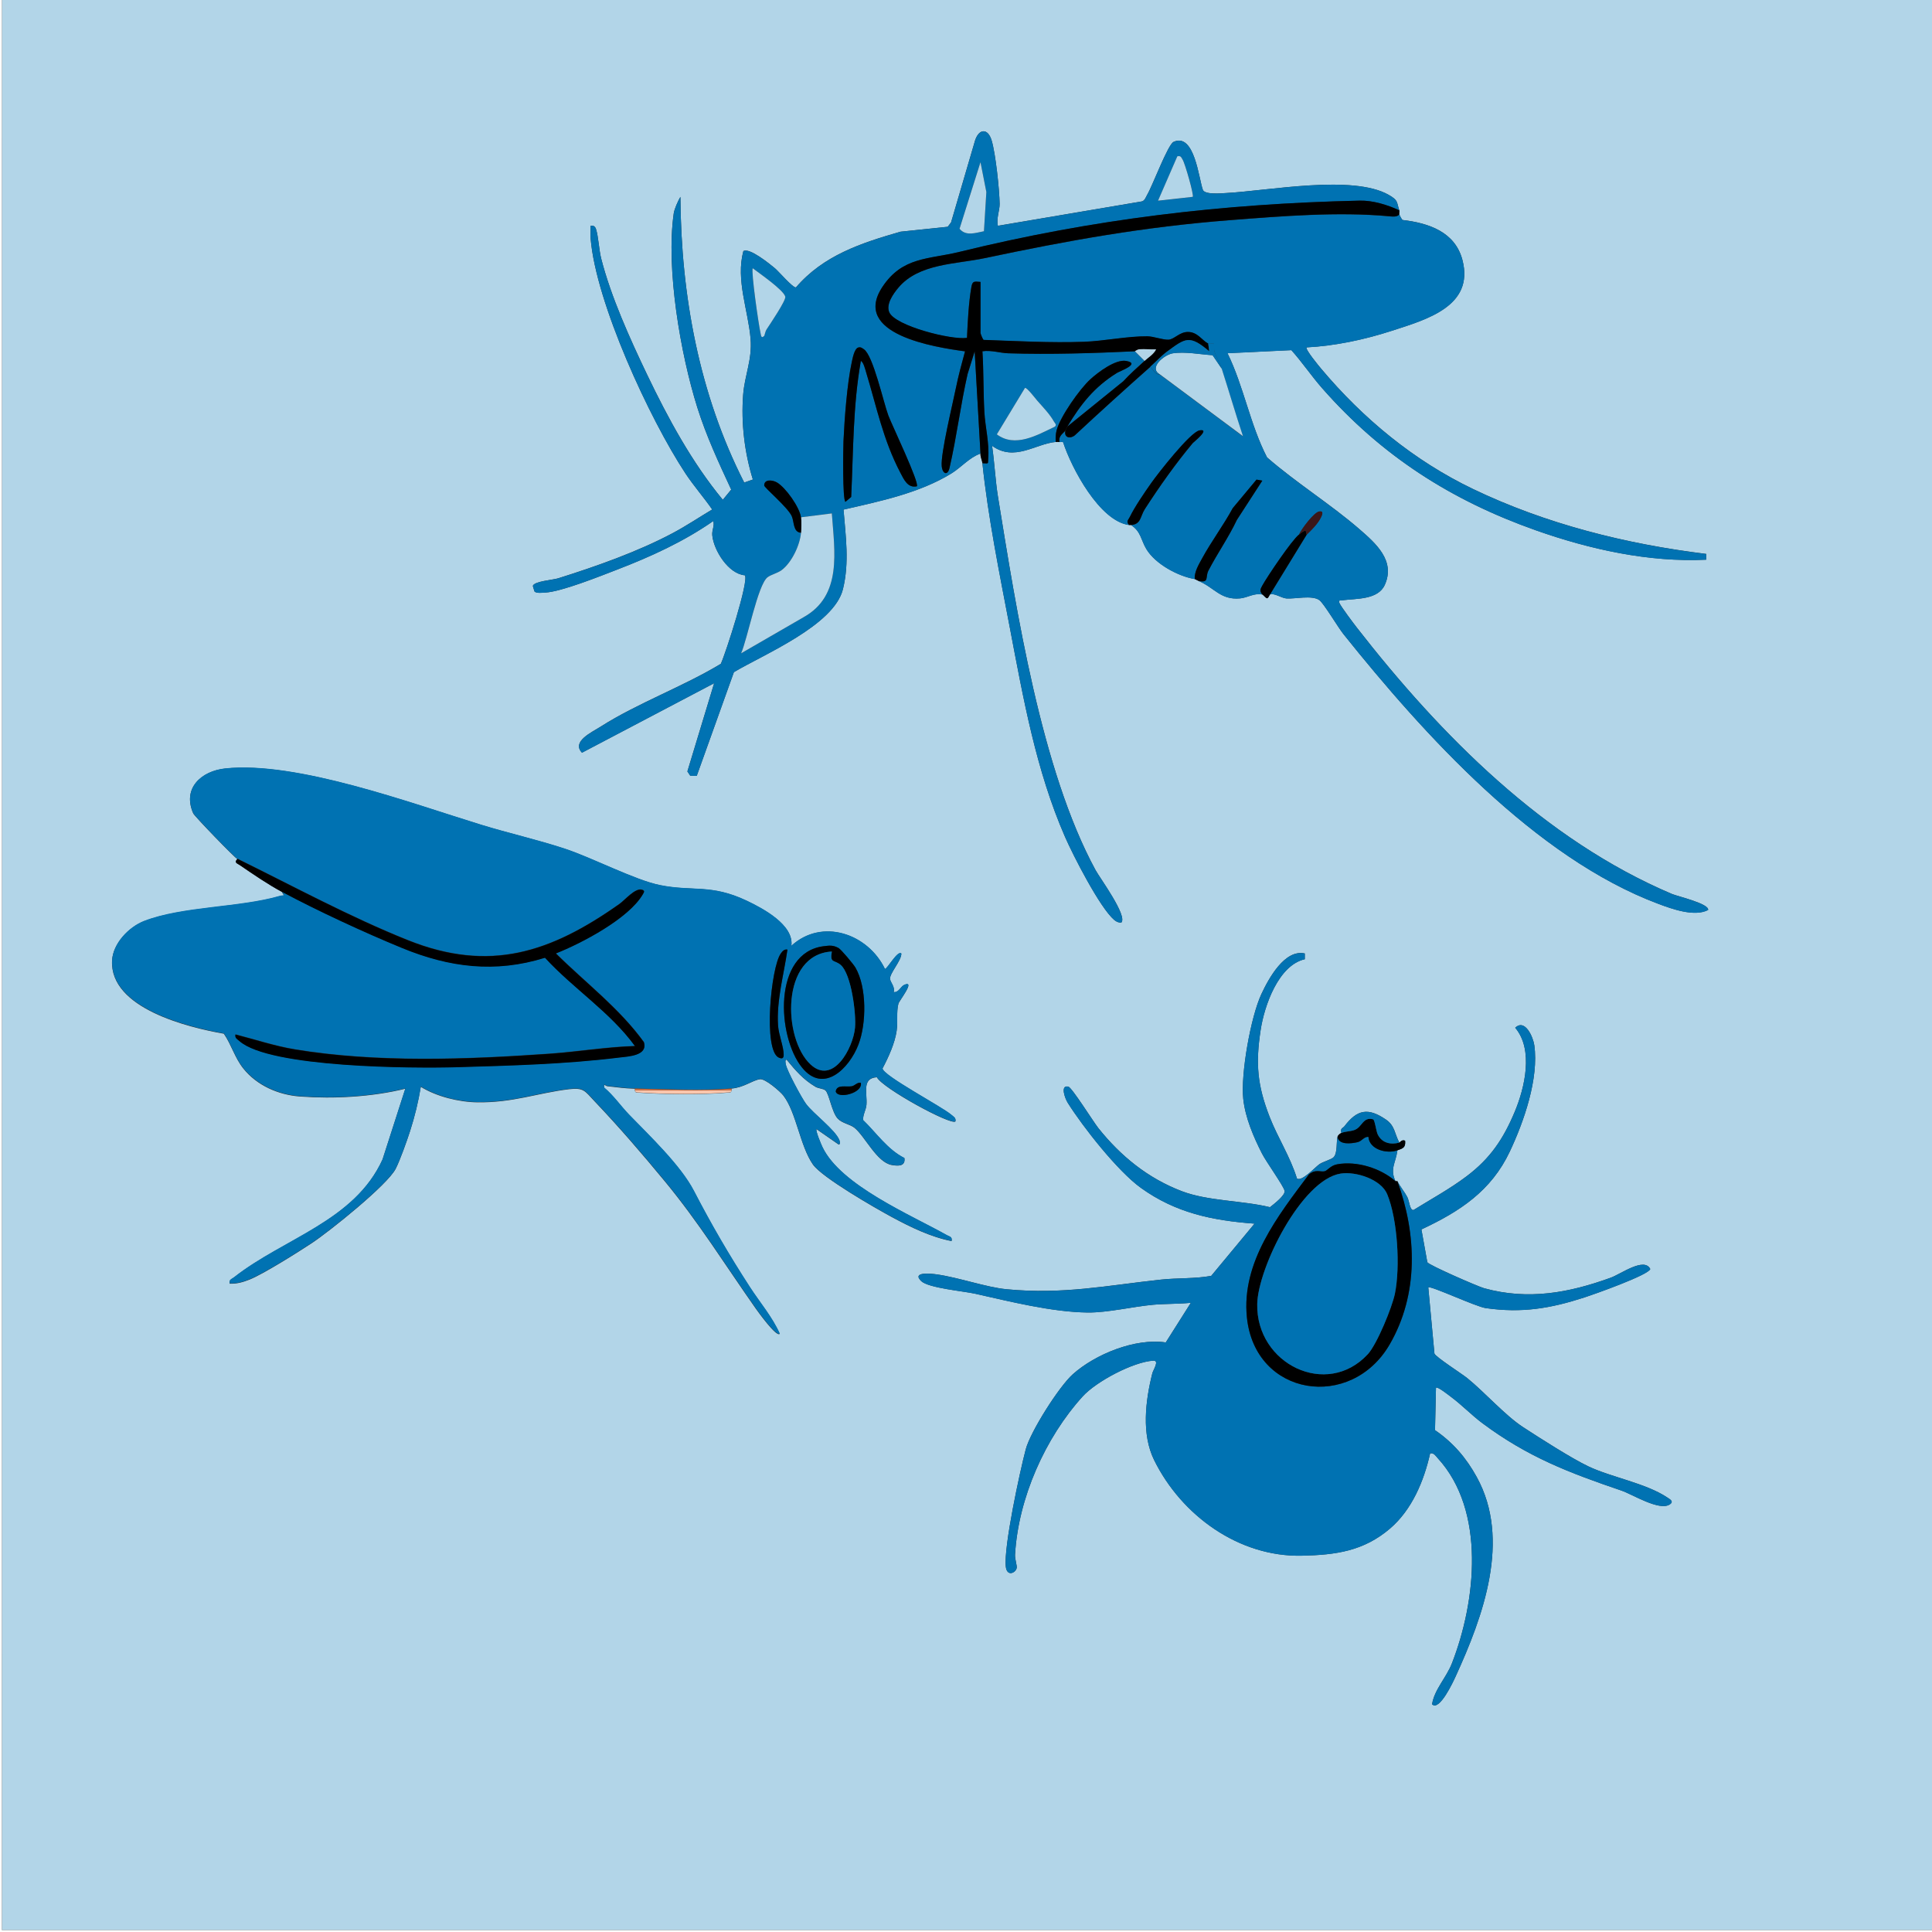 <?xml version="1.0" encoding="UTF-8"?>
<svg id="Layer_1" data-name="Layer 1" xmlns="http://www.w3.org/2000/svg" viewBox="0 0 46.739 46.739">
  <rect x="0" y="0" width="46.739" height="46.739" fill="#333333" stroke="none"/>
  <defs>
    <style>
      .cls-1 {
        fill: #c76f45;
      }

      .cls-2 {
        fill: #fefefe;
      }

      .cls-3 {
        fill: #b2d5e8;
      }

      .cls-4 {
        fill: #0072b2;
      }

      .cls-5 {
        fill: #fcc7ad;
      }

      .cls-6 {
        fill: #3b1719;
      }
    </style>
  </defs>
  <path class="cls-3" d="M.047,0h46.693v46.693H.046s0-46.693,0-46.693ZM33.852,5.09c-.069-.21-.023-.242-.255-.375-.87-.498-2.908-.101-3.924-.046-.132.007-.529.046-.574-.078-.098-.266-.201-1.388-.708-1.159-.137.062-.508,1.059-.638,1.279-.033.057-.054.133-.121.16l-3.491.591c-.042-.177.045-.376.042-.532-.006-.349-.096-1.211-.194-1.534-.089-.296-.302-.291-.399-.002l-.582,1.986-.081.106-1.142.119c-.955.274-1.865.573-2.53,1.348-.075.013-.416-.386-.508-.463-.126-.105-.618-.507-.764-.415-.188.695.119,1.437.175,2.125.041.502-.143.874-.18,1.349-.053.682.033,1.402.235,2.051l-.209.074c-1.089-2.136-1.528-4.521-1.544-6.912-.058.097-.146.295-.161.399-.192,1.341.163,3.402.571,4.699.215.684.518,1.335.819,1.984l-.203.247c-.747-.904-1.323-1.969-1.83-3.025-.413-.863-.877-1.887-1.112-2.81-.055-.216-.066-.53-.126-.715-.021-.064-.063-.092-.13-.079.002.1-.008.202,0,.303.124,1.549,1.424,4.369,2.295,5.689.198.299.442.577.646.871-.316.189-.623.395-.949.569-.848.452-1.859.808-2.779,1.097-.125.039-.583.071-.611.184l.039.131c.041.053.193.033.262.029.387-.019,1.329-.397,1.735-.554.816-.314,1.61-.676,2.327-1.175.04.111-.034.211-.022.344.034.361.389.935.788.967.107.123-.462,1.884-.581,2.142-.922.557-2.011.948-2.913,1.523-.207.132-.705.357-.446.627l3.197-1.681-.647,2.134.068.103.158.005.899-2.51c.723-.43,2.423-1.132,2.638-2.008.159-.648.066-1.274.014-1.924.88-.202,1.827-.396,2.606-.872.238-.145.437-.389.707-.484-.005.08.039.16.047.233.137,1.31.418,2.688.664,3.982.326,1.709.631,3.446,1.336,5.061.198.452.843,1.714,1.19,2.008.048.04.106.07.172.062.151-.165-.52-1.077-.624-1.267-1.316-2.419-1.915-6.29-2.361-9.032-.064-.396-.084-.833-.143-1.234.544.391,1.045-.048,1.54-.093.028-.003.066-.004.093,0,.026.004.066-.015.086.006.203.625.88,1.905,1.595,2.002.014.002.032.001.047,0,.242.155.238.361.373.584.217.36.762.654,1.168.723l.093.047c.384.158.528.464,1.004.421.179-.016.341-.136.537-.094.021.004.087.094.117.092.031-.002.061-.089.07-.092.104-.041.275.086.397.096.195.017.62-.087.797.04.107.077.452.658.581.82,1.946,2.431,4.643,5.413,7.62,6.528.335.126.874.32,1.204.149.032-.153-.737-.33-.873-.387-3.087-1.308-5.597-3.84-7.623-6.442-.075-.096-.387-.511-.422-.595-.033-.08.022-.063.069-.069.337-.044.864-.007,1.028-.374.262-.586-.222-1.006-.621-1.352-.693-.6-1.53-1.121-2.228-1.73-.41-.791-.563-1.716-.957-2.521l1.545-.074c.256.284.484.624.747.923,1.436,1.633,3.116,2.71,5.167,3.435,1.304.461,2.732.778,4.122.711v-.139c-1.946-.24-3.875-.723-5.644-1.572-1.425-.684-2.659-1.703-3.673-2.911-.046-.055-.395-.475-.349-.514.685-.036,1.398-.187,2.052-.399.841-.273,2.007-.594,1.717-1.713-.177-.682-.815-.895-1.448-.97-.021-.012-.074-.115-.08-.14-.007-.027.008-.069,0-.093ZM17.697,26.335c.303-.026.497-.196.688-.226.124-.019.489.296.566.396.313.405.402,1.218.715,1.667.221.316,1.503,1.052,1.906,1.27.453.244.942.484,1.448.583.022-.105-.05-.106-.114-.142-.868-.489-2.566-1.204-3.008-2.128-.031-.065-.175-.4-.145-.438l.537.373c.044-.003.027-.078.015-.108-.105-.255-.624-.63-.806-.875-.105-.141-.463-.804-.49-.958-.006-.035-.024-.11.02-.113.217.263.4.479.698.656.074.044.185.042.24.087.09.074.155.528.298.682.109.117.299.137.407.224.255.206.539.835.899.899.143.025.339.043.308-.167-.408-.204-.673-.601-.999-.919-.008-.129.07-.244.081-.369.023-.277-.12-.646.252-.667.135.264,1.792,1.168,1.9,1.069.018-.088-.044-.113-.097-.159-.227-.199-1.661-.951-1.666-1.123.142-.267.298-.609.341-.909.032-.221-.01-.459.043-.658.02-.074.416-.566.149-.458-.099.04-.136.193-.264.179.039-.122-.075-.232-.087-.315-.02-.132.278-.449.273-.618-.087-.089-.339.374-.397.372-.414-.856-1.523-1.237-2.264-.559.066-.504-.686-.904-1.08-1.091-.863-.409-1.302-.217-2.098-.377-.601-.121-1.64-.663-2.296-.879-.668-.221-1.36-.375-2.033-.582-1.688-.519-4.463-1.546-6.192-1.361-.576.062-1.039.478-.77,1.085.031.07.998,1.07,1.067,1.104-.087.091-.002.106.061.149.319.218.673.462,1.013.644.082.127.047.077-.056.107-.967.28-2.349.247-3.273.603-.373.144-.756.544-.776.955-.057,1.153,1.835,1.616,2.704,1.768.183.266.264.582.469.839.329.414.852.642,1.374.68.827.061,1.745.01,2.547-.188l-.551,1.713c-.679,1.495-2.389,1.905-3.592,2.852-.056.044-.127.054-.106.15.17.01.329-.037.484-.099.336-.135,1.17-.661,1.502-.88.424-.28,1.831-1.407,2.03-1.798.107-.21.272-.676.348-.912.113-.351.2-.708.259-1.073.383.238.924.371,1.375.376.863.01,1.445-.224,2.208-.317.365-.044.388.046.62.29.595.625,1.152,1.272,1.703,1.94.825.999,1.455,2.019,2.199,3.077.044.062.498.698.579.611-.178-.403-.479-.753-.72-1.124-.509-.785-.928-1.505-1.357-2.332-.322-.62-1.079-1.337-1.567-1.842-.205-.212-.375-.465-.605-.656-.011-.125.024-.042.082-.036.237.026.419.053.665.06v.047c.005.058.07.046.114.049.544.042,1.571.051,2.107,0,.044-.004.109.009.114-.049v-.047ZM32.358,27.502c-.034.12.002.385-.093.491-.05.056-.26.111-.345.17-.106.074-.433.434-.545.346-.159-.52-.464-.986-.66-1.488-.299-.766-.343-1.288-.218-2.105.09-.59.432-1.566,1.068-1.711v-.139c-.485-.108-.874.606-1.049.981-.26.558-.503,1.935-.439,2.538.048.452.249.921.453,1.321.102.2.512.769.546.898.029.108-.261.327-.353.4-.671-.164-1.496-.145-2.132-.387-.819-.312-1.48-.849-2.021-1.528-.118-.148-.64-.984-.726-1.002-.202-.043-.078.287-.015.389.369.588,1.212,1.657,1.769,2.059.843.607,1.728.791,2.752.867l-1.048,1.263c-.39.072-.812.048-1.216.091-1.314.141-2.367.365-3.735.233-.498-.048-1.153-.284-1.694-.36-.112-.016-.611-.073-.372.162.173.169,1.028.244,1.304.306.837.187,1.859.445,2.724.455.484.005,1.094-.143,1.586-.188.29-.026.615-.017.91-.047l-.607.959c-.736-.11-1.705.283-2.25.771-.335.301-1.024,1.388-1.137,1.815-.144.542-.534,2.357-.483,2.834.027.258.242.154.264.035.011-.06-.046-.212-.04-.322.078-1.366.73-2.829,1.637-3.828.328-.361,1.219-.834,1.705-.864.16-.01,0,.222-.021.306-.167.665-.265,1.473.044,2.099.66,1.338,2.048,2.347,3.574,2.313.824-.018,1.497-.113,2.133-.657.528-.452.82-1.148.97-1.819.092-.016.133.061.185.118,1.166,1.271.925,3.469.342,4.962-.136.349-.425.634-.48.99.177.18.517-.558.568-.669.668-1.46,1.346-3.31.514-4.825-.257-.468-.572-.834-1.011-1.137l.023-1.026c.034-.04.311.182.361.219.264.196.501.444.764.64,1.097.817,2.093,1.197,3.366,1.63.257.088.908.497,1.161.336.118-.075.002-.131-.062-.174-.515-.343-1.359-.487-1.91-.752-.412-.198-1.171-.684-1.574-.947-.436-.285-.922-.838-1.348-1.184-.127-.103-.772-.517-.795-.595l-.149-1.602c.06-.044,1.151.468,1.389.502.873.125,1.561.01,2.383-.256.219-.071,1.568-.547,1.598-.69-.146-.294-.711.122-.956.211-1.01.366-1.992.549-3.059.256-.155-.043-1.344-.562-1.378-.63l-.143-.794c.926-.433,1.687-.929,2.137-1.882.343-.726.706-1.768.594-2.573-.027-.196-.224-.653-.462-.424.448.531.234,1.45-.015,2.041-.275.655-.591,1.122-1.158,1.55-.402.304-.857.552-1.285.817-.09.024-.104-.219-.15-.307-.069-.133-.173-.254-.242-.389h-.047c-.141-.304.008-.444.047-.747.131-.045.204-.065.187-.233-.08-.035-.123.042-.14.046-.115-.209-.104-.406-.32-.554-.433-.298-.698-.25-1.009.16-.034.045-.108.043-.072.161-.038.017-.082.053-.093.093Z"/>
  <polygon class="cls-2" points=".047 0 .046 46.693 46.739 46.693 46.739 46.739 0 46.739 0 0 .047 0"/>
  <path class="cls-4" d="M5.743,20.778c-.069-.034-1.036-1.034-1.067-1.104-.27-.606.194-1.023.77-1.085,1.729-.186,4.504.842,6.192,1.361.673.207,1.365.361,2.033.582.656.216,1.694.759,2.296.879.796.16,1.235-.032,2.098.377.395.187,1.147.587,1.08,1.091.741-.678,1.85-.296,2.264.559.058.002.31-.462.397-.372.005.169-.293.487-.273.618.012.083.126.193.087.315.128.014.164-.139.264-.179.267-.108-.129.384-.149.458-.052.199-.011.437-.043.658-.043.3-.199.642-.341.909.005.173,1.438.925,1.666,1.123.053.047.115.072.097.159-.108.099-1.765-.805-1.9-1.069-.372.021-.229.39-.252.667-.01.125-.089.241-.081.369.326.317.591.714.999.919.031.21-.165.193-.308.167-.361-.064-.645-.693-.899-.899-.108-.087-.298-.107-.407-.224-.143-.154-.208-.608-.298-.682-.055-.045-.166-.043-.24-.087-.299-.176-.481-.393-.698-.656-.044.003-.026.078-.02.113.027.153.385.816.49.958.182.245.701.62.806.875.012.03.029.105-.015.108l-.537-.373c-.029.038.114.373.145.438.442.924,2.14,1.64,3.008,2.128.065.036.136.037.114.142-.506-.098-.995-.338-1.448-.583-.403-.218-1.684-.953-1.906-1.27-.313-.448-.402-1.261-.715-1.667-.077-.1-.442-.415-.566-.396-.191.03-.385.2-.688.226-.692.059-1.625.018-2.335,0-.245-.006-.428-.034-.665-.06-.059-.006-.093-.089-.082.036.23.191.4.444.605.656.488.505,1.245,1.221,1.567,1.842.429.827.848,1.547,1.357,2.332.241.372.541.722.72,1.124-.081.087-.535-.549-.579-.611-.744-1.058-1.375-2.078-2.199-3.077-.551-.667-1.108-1.315-1.703-1.94-.232-.244-.255-.335-.62-.29-.763.093-1.345.327-2.208.317-.451-.005-.992-.138-1.375-.376-.058.364-.146.722-.259,1.073-.076.236-.241.702-.348.912-.2.391-1.606,1.519-2.03,1.798-.332.219-1.166.745-1.502.88-.155.062-.314.11-.484.099-.021-.097.05-.106.106-.15,1.203-.946,2.913-1.357,3.592-2.852l.551-1.713c-.801.199-1.719.249-2.547.188-.523-.038-1.045-.267-1.374-.68-.205-.257-.286-.573-.469-.839-.868-.152-2.761-.614-2.704-1.768.02-.411.403-.811.776-.955.924-.357,2.306-.323,3.273-.603.103-.03.139.02.056-.107.852.457,2.014.994,2.91,1.362,1.146.471,2.253.612,3.458.236.691.752,1.575,1.311,2.177,2.137-.694.021-1.385.138-2.078.187-1.999.139-4.17.222-6.15-.106-.488-.081-.959-.239-1.437-.361-.019.088.045.113.097.159.729.646,4.222.662,5.247.632,1.299-.038,2.63-.073,3.924-.232.227-.028.716-.041.612-.374-.594-.821-1.414-1.438-2.129-2.146.624-.246,1.758-.842,2.101-1.426.033-.057.062-.094-.024-.116-.165-.041-.404.249-.54.346-1.664,1.175-3.136,1.668-5.117.876-1.396-.558-2.782-1.31-4.124-1.969ZM19.927,22.891c-1.233.155-1.13,2.18-.527,2.931.523.652,1.145.028,1.367-.549.196-.508.205-1.39-.072-1.866-.046-.078-.347-.44-.412-.475-.134-.07-.212-.059-.355-.041ZM19.05,22.973c-.079-.015-.122.04-.162.095-.24.335-.43,2.351-.047,2.518.072.031.116.024.117-.069.002-.189-.12-.482-.136-.706-.041-.605.142-1.242.227-1.838ZM20.825,26.195c-.09-.016-.14.069-.219.084-.135.026-.362-.053-.387.125.047.194.66.04.607-.209Z"/>
  <path class="cls-4" d="M33.852,5.183c.007.025.059.129.08.14.633.075,1.271.288,1.448.97.29,1.119-.875,1.44-1.717,1.713-.654.212-1.367.363-2.052.399-.046.039.304.46.349.514,1.014,1.208,2.247,2.227,3.673,2.911,1.769.849,3.698,1.332,5.643,1.572v.139c-1.389.067-2.817-.25-4.121-.711-2.051-.726-3.731-1.802-5.167-3.435-.263-.299-.491-.639-.747-.923l-1.545.074c.395.805.547,1.73.957,2.521.698.61,1.534,1.13,2.228,1.73.399.346.883.766.621,1.352-.164.366-.691.329-1.028.374-.047.006-.102-.011-.069.069.034.083.347.499.422.595,2.026,2.602,4.536,5.134,7.623,6.442.136.057.905.234.873.387-.33.171-.869-.023-1.204-.149-2.977-1.115-5.673-4.097-7.62-6.528-.129-.162-.474-.743-.581-.82-.177-.127-.602-.024-.797-.04-.121-.01-.293-.137-.397-.096l.887-1.447c.123-.117.276-.269.348-.422.027-.058.071-.158-.045-.139-.129.021-.435.433-.49.561-.172.131-.766,1.013-.889,1.237-.049.089-.062.122.002.211-.196-.042-.358.078-.537.094-.476.043-.619-.263-1.004-.421.267.049.154-.089.238-.252.215-.416.488-.802.688-1.226l.615-.949-.14-.025-.575.69c-.224.415-.517.803-.742,1.217-.082.151-.189.324-.178.499-.405-.069-.95-.364-1.168-.723-.135-.223-.131-.43-.373-.584.247-.018.218-.206.336-.388.351-.543.745-1.101,1.16-1.597.014-.017.438-.352.161-.304-.222.038-.998,1.034-1.163,1.266-.163.23-.405.584-.525.831-.036.073-.092.102-.016.192-.715-.097-1.392-1.377-1.595-2.002-.02-.02-.06-.002-.086-.006-.042-.151.109-.222.14-.28-.043.181.121.207.23.116.6-.56,1.213-1.114,1.825-1.656.076.075.111.189.233.187l2.008,1.494c-.178-.541-.339-1.091-.514-1.634-.055-.17-.124-.269-.174-.411-.022-.061,0-.172-.017-.194s-.113.009-.136-.003c-.153-.078-.255-.279-.489-.282-.203-.002-.331.178-.47.187-.13.009-.364-.081-.512-.082-.478-.005-1.049.115-1.538.133-.808.028-1.618-.018-2.424-.046-.02-.006-.076-.154-.076-.166v-1.237c-.152-.009-.194-.03-.221.127-.066.384-.088.836-.106,1.227-.373.057-1.74-.289-1.881-.621-.082-.195.099-.447.222-.594.494-.587,1.388-.566,2.088-.714,2.033-.43,3.855-.758,5.944-.92,1.24-.096,2.606-.207,3.829-.094.076.007.209.028.256-.047Z"/>
  <path class="cls-4" d="M33.806,28.576c.068.135.172.256.242.389.046.088.06.331.15.307.428-.265.883-.513,1.285-.817.567-.429.883-.896,1.158-1.55.248-.591.463-1.51.015-2.041.238-.228.435.229.462.424.112.805-.251,1.847-.594,2.573-.45.953-1.211,1.449-2.137,1.882l.143.794c.034.068,1.223.587,1.378.63,1.067.293,2.049.11,3.059-.256.245-.089.81-.505.956-.211-.03.143-1.378.62-1.598.69-.822.266-1.51.381-2.383.256-.237-.034-1.329-.546-1.389-.502l.149,1.602c.023.078.668.492.795.595.426.346.912.899,1.348,1.184.403.263,1.162.75,1.574.947.551.264,1.395.409,1.91.752.064.043.181.099.062.174-.253.161-.903-.249-1.161-.336-1.273-.433-2.269-.813-3.366-1.63-.263-.196-.499-.445-.764-.64-.05-.037-.327-.259-.361-.219l-.023,1.026c.44.303.754.668,1.011,1.137.833,1.516.155,3.365-.514,4.825-.051.111-.391.849-.568.669.055-.356.344-.641.48-.99.583-1.493.824-3.691-.342-4.962-.052-.057-.093-.134-.185-.118-.15.671-.442,1.367-.97,1.819-.637.545-1.309.639-2.133.657-1.527.034-2.914-.975-3.574-2.313-.309-.627-.211-1.434-.044-2.099.021-.084.182-.316.021-.306-.487.03-1.377.503-1.705.864-.908,1-1.559,2.463-1.637,3.828-.006.11.05.263.04.322-.022.119-.237.223-.264-.035-.051-.476.339-2.291.483-2.834.113-.427.802-1.515,1.137-1.815.545-.489,1.514-.882,2.25-.771l.607-.959c-.295.03-.62.021-.91.047-.492.044-1.102.193-1.586.188-.866-.01-1.888-.267-2.724-.455-.276-.062-1.132-.137-1.304-.306-.24-.235.26-.178.372-.162.541.076,1.196.312,1.694.36,1.369.133,2.422-.091,3.735-.233.404-.043.826-.019,1.216-.091l1.048-1.263c-1.024-.076-1.909-.26-2.752-.867-.558-.402-1.401-1.472-1.769-2.059-.064-.101-.187-.432.015-.389.086.018.608.854.726,1.002.541.679,1.201,1.216,2.021,1.528.635.242,1.461.223,2.132.387.092-.073.382-.293.353-.4-.034-.129-.444-.698-.546-.898-.204-.4-.405-.869-.453-1.321-.065-.604.178-1.981.439-2.538.175-.375.565-1.089,1.05-.981v.139c-.637.145-.978,1.121-1.068,1.711-.125.817-.08,1.339.218,2.105.196.502.501.968.66,1.488.113.088.439-.272.545-.346.086-.059.296-.115.345-.17.095-.106.059-.371.093-.491.03.201.323.166.481.13.11-.025.154-.135.266-.13.024.308.441.417.701.327-.039.303-.188.443-.047.747-.359-.316-.936-.497-1.413-.409-.16.03-.232.151-.301.168-.098.024-.231-.06-.384.082-.745.994-1.632,2.119-1.497,3.451.195,1.923,2.521,2.267,3.455.654.704-1.214.656-2.654.186-3.946Z"/>
  <path class="cls-4" d="M23.72,10.973c-.27.095-.469.339-.707.484-.779.476-1.726.67-2.606.872.052.65.145,1.276-.014,1.924-.215.876-1.915,1.578-2.638,2.008l-.899,2.51-.158-.005-.068-.103.647-2.134-3.197,1.681c-.259-.269.239-.494.446-.627.902-.575,1.991-.965,2.913-1.523.119-.258.687-2.02.581-2.142-.398-.032-.754-.606-.788-.967-.012-.133.062-.233.022-.344-.717.499-1.51.861-2.327,1.175-.406.156-1.348.534-1.735.554-.068.003-.221.024-.262-.029l-.039-.131c.028-.113.485-.145.611-.184.92-.288,1.931-.645,2.779-1.097.326-.174.633-.38.949-.569-.204-.294-.448-.571-.646-.871-.872-1.32-2.171-4.14-2.295-5.689-.008-.101.002-.203,0-.303.067-.013.11.016.13.079.06.185.071.499.126.715.235.923.699,1.947,1.112,2.81.506,1.057,1.083,2.122,1.83,3.025l.203-.247c-.302-.648-.604-1.299-.819-1.984-.408-1.298-.764-3.358-.571-4.699.015-.104.103-.303.161-.399.016,2.391.455,4.776,1.544,6.912l.209-.074c-.201-.649-.287-1.369-.235-2.051.037-.474.221-.847.18-1.349-.056-.687-.363-1.429-.175-2.125.146-.092.638.311.764.415.092.077.433.476.508.463.665-.775,1.576-1.074,2.53-1.348l1.142-.119.081-.106.582-1.986c.096-.289.31-.294.399.002.097.323.188,1.186.194,1.534.003.156-.084.355-.042.532l3.491-.591c.067-.027.088-.104.121-.16.13-.22.501-1.218.638-1.279.507-.23.61.893.708,1.159.046.124.443.086.574.078,1.016-.056,3.054-.452,3.924.046.233.133.186.165.255.375-.285-.135-.642-.243-.959-.236-3.343.075-6.453.447-9.687,1.241-.746.183-1.376.113-1.86.848-.755,1.144,1.264,1.458,2,1.557-.079.29-.16.583-.219.878-.078.386-.374,1.599-.345,1.901.018.187.143.237.188.043.173-.748.267-1.521.437-2.271l.172-.551.141,2.474ZM28.856,4.762c.034-.032-.186-.807-.245-.899-.037-.058-.042-.099-.128-.081l-.467,1.074.841-.093ZM23.804,5.594l.058-.95-.142-.722-.507,1.611c.157.19.389.098.591.06ZM18.49,8.124c.006-.006.023-.105.055-.154.082-.127.476-.706.453-.793-.043-.164-.632-.568-.787-.687-.047.064.145,1.389.187,1.564.013.055.012.149.092.07ZM22.179,11.766c.074-.074-.61-1.502-.689-1.715-.121-.328-.366-1.45-.592-1.603-.044-.03-.078-.059-.137-.041-.093.027-.137.268-.157.36-.112.515-.175,1.365-.199,1.902-.009.195-.025,1.416.047,1.47l.139-.117c.053-1.101.042-2.204.234-3.291.063.026.106.203.126.27.258.844.409,1.631.831,2.437.086.164.177.371.396.327ZM19.377,12.887c-.022.298-.226.727-.47.907-.1.074-.255.106-.341.173-.234.183-.485,1.491-.637,1.838l1.509-.872c.946-.524.75-1.598.686-2.513l-.747.094c-.035-.249-.371-.72-.581-.843-.112-.065-.31-.082-.308.073,0,.05.565.524.664.737.064.136.03.394.225.406Z"/>
  <path class="cls-4" d="M27.455,8.498l.233.233c-.175.16-.353.315-.513.491l-1.355,1.097c.322-.537.647-.954,1.2-1.298.076-.047.583-.224.224-.29-.256-.046-.675.269-.865.442-.256.232-.733.909-.818,1.237-.024.093-.027.187-.021.282-.495.046-.996.485-1.54.093.059.4.079.838.143,1.234.445,2.742,1.044,6.613,2.361,9.032.104.19.775,1.102.624,1.267-.065.008-.124-.022-.172-.062-.347-.294-.992-1.556-1.19-2.008-.705-1.615-1.01-3.352-1.336-5.061-.247-1.293-.528-2.672-.664-3.982.164.006.129.029.14-.114.03-.375-.072-.752-.093-1.123-.028-.487-.016-.983-.047-1.471.214-.032.419.043.628.049,1.013.032,2.052-.002,3.061-.049ZM25.094,9.693c-.041-.047-.259-.335-.299-.307l-.68,1.122c.442.331.979.018,1.405-.186.053-.049,0-.081-.022-.122-.1-.181-.269-.352-.404-.507Z"/>
  <path d="M33.852,5.09c.008.024-.007.066,0,.093-.047.075-.18.054-.256.047-1.224-.113-2.589-.002-3.829.094-2.089.162-3.911.49-5.944.92-.7.148-1.594.127-2.088.714-.124.147-.305.399-.222.594.14.332,1.508.678,1.881.621.018-.392.039-.843.106-1.227.027-.157.069-.136.221-.127v1.237c0,.013.055.16.076.166.806.028,1.616.075,2.424.046.49-.017,1.06-.138,1.538-.133.148.002.382.091.512.082.139-.009.266-.189.47-.187.234.002.337.203.489.282l.024.186c-.478-.405-.575-.319-1.021.009-.14.102-.277.253-.403.365-.611.543-1.225,1.097-1.825,1.656-.109.092-.272.066-.23-.116.016-.03.029-.064.047-.093l1.355-1.097c.16-.176.338-.331.513-.491.095-.087.22-.158.28-.28-.132.006-.268-.01-.401-.002-.06.004-.107.048-.113.049-1.008.047-2.047.081-3.061.049-.209-.007-.414-.081-.628-.049.031.487.02.983.047,1.471.021.371.123.749.093,1.123-.012.143.024.12-.14.114-.008-.073-.052-.153-.047-.233l-.141-2.474-.172.551c-.17.75-.264,1.523-.437,2.271-.045.194-.169.144-.188-.043-.03-.302.267-1.515.345-1.901.06-.295.14-.588.219-.878-.736-.099-2.755-.413-2-1.557.485-.734,1.114-.665,1.86-.848,3.233-.793,6.344-1.166,9.687-1.241.317-.007.674.101.959.236Z"/>
  <path d="M5.743,20.778c1.342.659,2.728,1.411,4.124,1.969,1.981.792,3.453.299,5.117-.876.137-.097.376-.387.54-.346.085.021.057.059.024.116-.343.584-1.477,1.18-2.101,1.426.715.709,1.535,1.325,2.129,2.146.103.333-.385.346-.612.374-1.294.159-2.624.194-3.924.232-1.025.03-4.518.014-5.247-.632-.053-.047-.116-.071-.097-.159.477.122.948.28,1.437.361,1.98.328,4.152.245,6.15.106.693-.048,1.384-.165,2.078-.187-.602-.826-1.486-1.384-2.177-2.137-1.205.376-2.312.235-3.458-.236-.897-.368-2.059-.905-2.91-1.362-.34-.182-.694-.426-1.013-.644-.063-.043-.148-.058-.061-.149Z"/>
  <path d="M33.759,28.576h.047c.47,1.292.517,2.731-.186,3.946-.934,1.612-3.26,1.268-3.455-.654-.135-1.333.752-2.458,1.497-3.451.153-.142.286-.058.384-.082.069-.017.141-.138.301-.168.477-.088,1.054.094,1.413.409ZM33.089,32.762c.221-.239.59-1.136.657-1.468.131-.643.066-1.79-.186-2.403-.149-.361-.76-.558-1.129-.5-.941.15-1.999,2.276-2.016,3.157-.028,1.45,1.682,2.286,2.674,1.213Z"/>
  <path d="M28.903,14.008c-.011-.176.096-.349.178-.499.225-.413.517-.802.742-1.217l.575-.69.14.025-.615.949c-.2.424-.473.811-.688,1.226-.084.163.029.302-.238.252l-.093-.047Z"/>
  <path d="M25.541,10.693c-.006-.095-.003-.189.021-.282.084-.328.562-1.006.818-1.237.19-.172.609-.488.865-.442.359.065-.147.242-.224.29-.553.344-.877.761-1.2,1.298-.018.03-.03.063-.047.093-.031.058-.182.129-.14.28-.027-.004-.065-.003-.093,0Z"/>
  <path d="M27.315,12.7c-.076-.09-.02-.119.016-.192.12-.247.362-.601.525-.831.164-.232.941-1.227,1.163-1.266.277-.048-.146.287-.161.304-.415.495-.809,1.054-1.16,1.597-.117.182-.089.369-.336.388-.015.001-.032.002-.047,0Z"/>
  <path d="M32.451,27.409c.092-.041.22-.034.324-.075.181-.071.199-.322.443-.255.041.011.073.284.111.363.104.217.326.255.523.2.017-.005.06-.081.14-.046.018.168-.056.188-.187.233-.26.09-.677-.019-.701-.327-.112-.005-.156.106-.266.13-.157.035-.451.071-.481-.13.011-.04.056-.077.093-.093Z"/>
  <path class="cls-4" d="M32.451,27.409c-.036-.117.038-.115.072-.161.311-.41.576-.458,1.009-.16.216.149.205.346.32.554-.198.055-.419.017-.523-.2-.038-.079-.07-.352-.111-.363-.244-.067-.262.183-.443.255-.104.041-.232.034-.324.075Z"/>
  <path d="M31.424,12.934c.048-.037.102-.092.163-.094l.024.094-.887,1.447c-.009.004-.039.091-.07.092-.03.002-.096-.088-.117-.092-.064-.088-.051-.122-.002-.211.123-.224.718-1.106.889-1.237Z"/>
  <path class="cls-1" d="M17.697,26.335v.047h-2.335v-.047c.709.018,1.643.059,2.335,0Z"/>
  <path class="cls-5" d="M17.697,26.381c-.005.058-.07.045-.114.049-.537.051-1.564.042-2.107,0-.044-.003-.109.009-.114-.049h2.335Z"/>
  <path d="M19.927,22.891c.143-.018.222-.029.355.041.065.034.367.396.412.475.278.476.269,1.358.072,1.866-.223.577-.844,1.201-1.367.549-.603-.751-.705-2.776.527-2.931ZM20.124,23.02c-1.24.067-1.188,2.109-.515,2.733.546.506,1.03-.399,1.075-.888.031-.332-.087-1.297-.347-1.521-.154-.133-.266-.03-.214-.323Z"/>
  <path d="M19.05,22.973c-.085.596-.268,1.233-.227,1.838.015.223.137.517.136.706,0,.094-.045.101-.117.069-.383-.167-.193-2.184.047-2.518.039-.055.083-.11.162-.095Z"/>
  <path d="M20.825,26.195c.054.249-.56.403-.607.209.025-.178.253-.1.387-.125.079-.015.13-.1.219-.084Z"/>
  <path class="cls-3" d="M28.062,9.058c-.289-.16.104-.478.306-.511.301-.048.663.026.967.045l.221.326c.174.543.335,1.092.514,1.634l-2.008-1.494Z"/>
  <path class="cls-4" d="M27.829,8.872c.126-.112.264-.262.403-.365.446-.328.543-.414,1.021-.009l-.024-.186c.023.012.118-.019.136.003s-.005.133.017.194c.05.142.12.241.174.411l-.221-.326c-.303-.018-.665-.093-.967-.045-.202.033-.595.351-.306.511-.123.002-.157-.112-.233-.187Z"/>
  <path class="cls-6" d="M31.424,12.934c.055-.128.361-.54.49-.561.117-.019.073.081.045.139-.073.153-.225.305-.348.422l-.024-.094c-.061.002-.115.057-.163.094Z"/>
  <path class="cls-3" d="M19.377,12.514l.747-.094c.064.915.26,1.989-.686,2.513l-1.509.872c.152-.346.404-1.655.637-1.838.086-.067.24-.099.341-.173.244-.18.448-.61.47-.907.008-.103.014-.276,0-.374Z"/>
  <path d="M22.179,11.766c-.219.044-.31-.163-.396-.327-.422-.806-.574-1.593-.831-2.437-.02-.067-.063-.244-.126-.27-.193,1.087-.181,2.191-.234,3.291l-.139.117c-.072-.054-.055-1.275-.047-1.47.024-.537.088-1.387.199-1.902.02-.093.063-.333.157-.36.058-.019.093.011.137.041.225.153.47,1.275.592,1.603.079.213.763,1.641.689,1.715Z"/>
  <path class="cls-3" d="M18.49,8.124c-.079.079-.079-.015-.092-.07-.042-.175-.234-1.501-.187-1.564.155.119.744.523.787.687.023.087-.371.667-.453.793-.032.049-.049.148-.055.154Z"/>
  <path class="cls-3" d="M23.804,5.594c-.203.038-.435.129-.591-.06l.507-1.611.142.722-.058.95Z"/>
  <path class="cls-3" d="M28.856,4.762l-.841.093.467-1.074c.087-.018.092.023.128.081.059.093.279.867.245.899Z"/>
  <path d="M19.377,12.514c.014.097.008.271,0,.374-.194-.012-.161-.27-.225-.406-.1-.213-.664-.687-.664-.737-.002-.155.196-.138.308-.073.21.123.546.594.581.843Z"/>
  <path class="cls-3" d="M25.094,9.693c.136.155.304.326.404.507.023.041.075.073.022.122-.427.204-.963.518-1.405.186l.68-1.122c.04-.028.258.26.299.307Z"/>
  <path class="cls-3" d="M27.455,8.498c.006,0,.053-.045.113-.049.133-.008.268.008.401.002-.06.122-.185.193-.28.28l-.233-.233Z"/>
  <path class="cls-4" d="M33.089,32.762c-.992,1.073-2.702.237-2.674-1.213.017-.881,1.075-3.007,2.016-3.157.368-.059.98.138,1.129.5.252.612.317,1.759.186,2.403-.067.332-.436,1.229-.657,1.468Z"/>
  <path class="cls-4" d="M20.124,23.02c-.052.294.059.191.214.323.26.224.378,1.189.347,1.521-.046.489-.53,1.394-1.075.888-.674-.624-.726-2.665.515-2.733Z"/>
</svg>